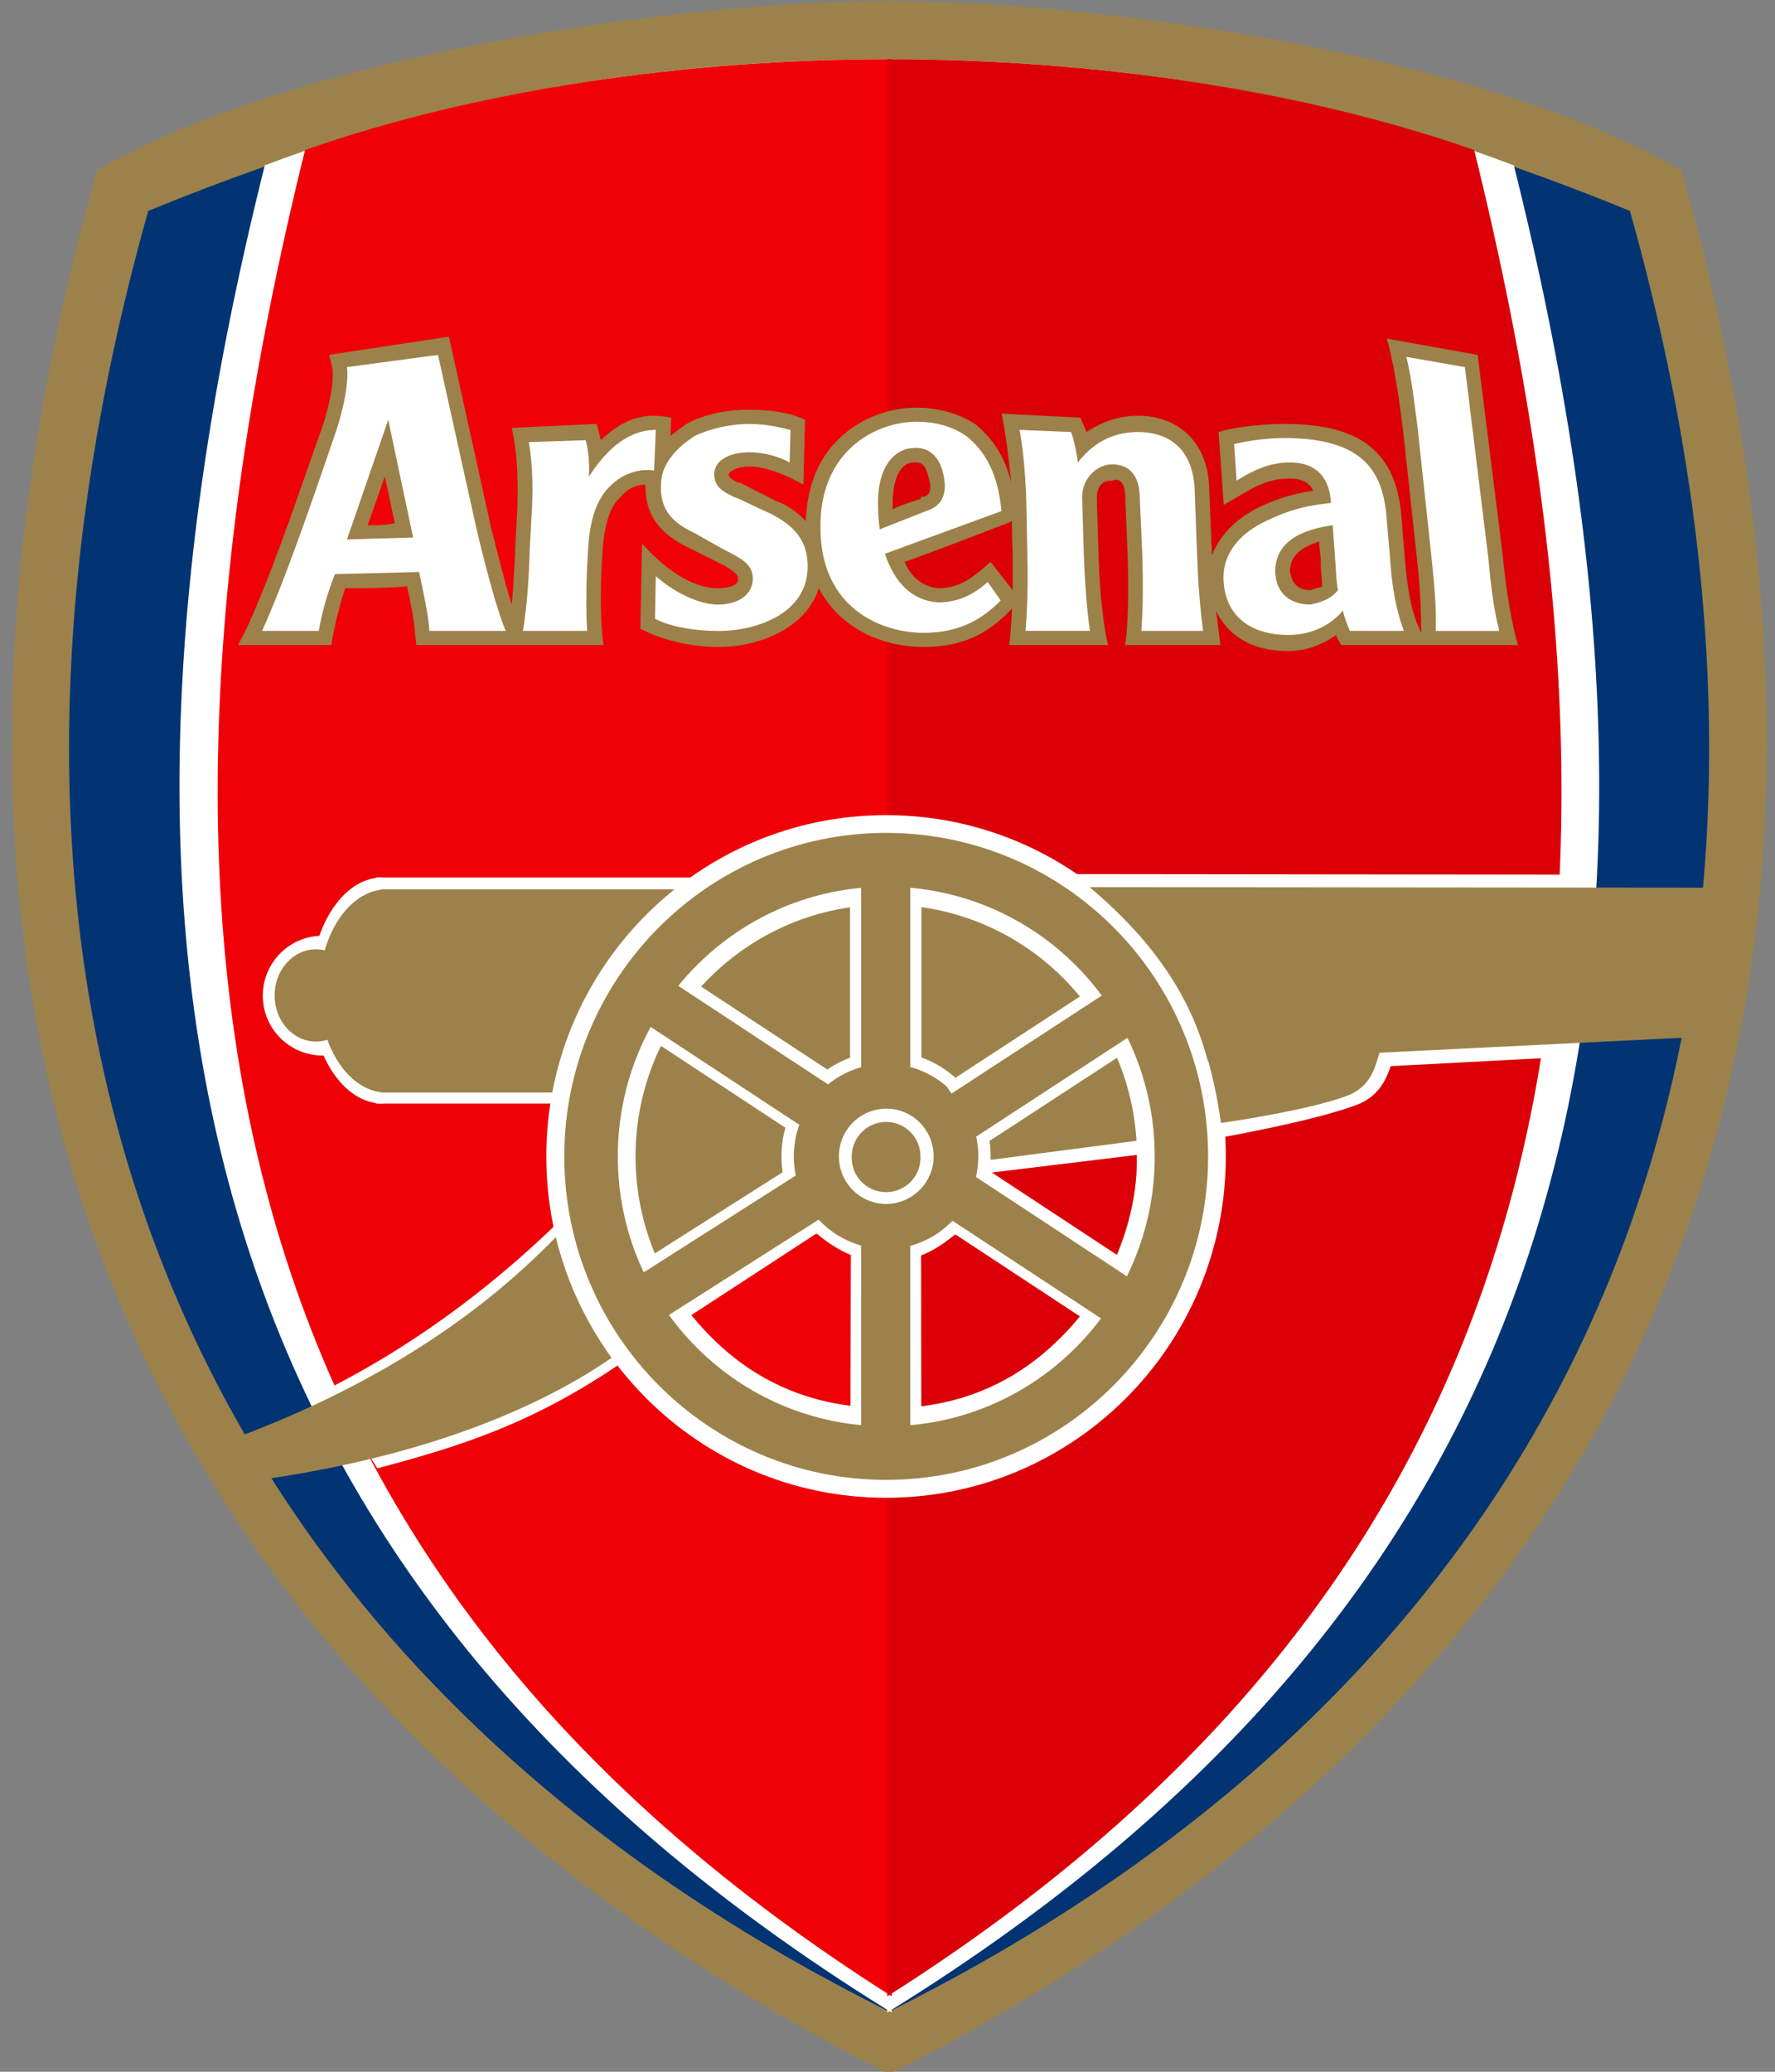 <svg xmlns="http://www.w3.org/2000/svg" width="72" height="84" viewBox="0 0 72 84"><rect x="0" y="0" width="72" height="84" fill="#808080" stroke="none"/><g><g><g><g><path fill="#9c824a" d="M36.072.13c-8.475 0-24.104 2.2-32.063 6.845-10.478 37.281 3.773 62.634 32.063 77.023 28.29-14.39 42.542-39.867 32.063-77.023C60.168 2.33 44.548.13 36.072.13z"/><path fill="none" stroke="#9c824a" stroke-miterlimit="20" stroke-width=".18" d="M36.072.13c-8.475 0-24.104 2.2-32.063 6.845-10.478 37.281 3.773 62.634 32.063 77.023 28.29-14.39 42.542-39.867 32.063-77.023C60.168 2.33 44.548.13 36.072.13z"/></g><g><path fill="#023474" d="M36.068 2.52c-8.327 0-17.702 1.069-29.981 6.098-9.14 32.543 1.463 58.626 29.98 72.843 28.519-14.217 39.115-40.3 29.974-72.843C53.762 3.588 44.395 2.52 36.068 2.52z"/><path fill="none" stroke="#023474" stroke-miterlimit="20" stroke-width=".18" d="M36.068 2.52c-8.327 0-17.702 1.069-29.981 6.098-9.14 32.543 1.463 58.626 29.98 72.843 28.519-14.217 39.115-40.3 29.974-72.843C53.762 3.588 44.395 2.52 36.068 2.52z"/></g><g><path fill="#fff" d="M36.078 81.438C8.632 64.424 2.488 40.094 10.816 6.773 18.845 3.723 27.743 2.49 36.03 2.49zm.047-78.948c8.287 0 17.177 1.234 25.207 4.283 8.327 33.32 2.191 57.651-25.254 74.665z"/><path fill="none" stroke="#fff" stroke-miterlimit="20" stroke-width=".18" d="M36.078 81.438C8.632 64.424 2.488 40.094 10.816 6.773 18.845 3.723 27.743 2.49 36.03 2.49zm.047-78.948c8.287 0 17.177 1.234 25.207 4.283 8.327 33.32 2.191 57.651-25.254 74.665z"/></g><g><path fill="#ef0107" d="M36.075 2.49c-8.335 0-16.77 1.265-23.626 3.662C3.824 41.076 10.75 64.66 36.083 80.778z"/><path fill="none" stroke="#ef0107" stroke-miterlimit="20" stroke-width=".18" d="M36.075 2.49c-8.335 0-16.77 1.265-23.626 3.662C3.824 41.076 10.75 64.66 36.083 80.778z"/></g><g><path fill="#db0007" d="M36.088 2.49c8.334 0 16.77 1.265 23.634 3.662C68.346 41.076 61.42 64.66 36.08 80.778z"/><path fill="none" stroke="#db0007" stroke-miterlimit="20" stroke-width=".18" d="M36.088 2.49c8.334 0 16.77 1.265 23.634 3.662C68.346 41.076 61.42 64.66 36.08 80.778z"/></g><g><path fill="#fff" d="M25.312 55.186c-3.678 2.531-6.605 3.443-10.002 4.347l-2.05-3.199c3.123-1.587 6.355-3.796 9.61-6.994.274 3.104 1.714 5.304 2.442 5.846z"/></g><g><path fill="#9c824a" d="M24.81 55.053c-3.491 2.405-8.351 4.079-13.915 4.896L9.76 58.22c4.766-1.792 9.368-4.464 12.936-8.22.54 2.405 1.362 4 2.113 5.053z"/></g><g><path fill="#fff" d="M15.504 40.368a2.42 2.42 0 0 1-2.418 2.429 2.427 2.427 0 0 1-2.426-2.429 2.426 2.426 0 0 1 2.426-2.428 2.42 2.42 0 0 1 2.418 2.428z"/></g><g><path fill="#fff" d="M15.25 35.58v9.163h7.192c.47-3.072 2.207-6.334 6.143-9.163z"/></g><g><path fill="#fff" d="M15.54 44.743c-1.604.024-2.926-1.996-2.95-4.526-.016-2.531 1.268-4.606 2.88-4.637h.055"/></g><g><path fill="#9c824a" d="M14.49 40.36c0 1.038-.752 1.87-1.675 1.87-.924 0-1.675-.832-1.675-1.87 0-1.037.751-1.87 1.675-1.87.923 0 1.675.833 1.675 1.87z"/></g><g><path fill="#9c824a" d="M15.45 36.06v8.236h7.137c.564-2.735 1.949-5.643 5.408-8.236z"/></g><g><path fill="#9c824a" d="M15.71 44.296c-1.51.031-2.746-1.792-2.77-4.063-.016-2.271 1.198-4.142 2.708-4.173h.047"/></g><g><path fill="#fff" d="M49.723 46.89c0 7.646-6.167 13.838-13.782 13.838-7.606 0-13.781-6.192-13.781-13.839 0-7.646 6.175-13.839 13.781-13.839 7.615 0 13.782 6.193 13.782 13.84z"/></g><g><path fill="#9c824a" d="M49.005 46.886c0 7.246-5.846 13.116-13.061 13.116-7.208 0-13.054-5.87-13.054-13.116 0-7.238 5.846-13.116 13.054-13.116 7.215 0 13.061 5.87 13.061 13.116z"/></g><g><path fill="#fff" d="M46.84 46.89c0 6.043-4.876 10.939-10.894 10.939-6.01 0-10.886-4.896-10.886-10.94 0-6.043 4.875-10.939 10.886-10.939 6.018 0 10.893 4.896 10.893 10.94z"/></g><g><path fill="#9c824a" d="M46.12 46.888c0 5.643-4.555 10.209-10.174 10.209-5.611 0-10.166-4.566-10.166-10.209 0-5.642 4.555-10.208 10.166-10.208 5.619 0 10.174 4.566 10.174 10.208z"/></g><g><path fill="#fff" d="M40.183 46.89a4.254 4.254 0 0 1-4.234 4.267 4.256 4.256 0 0 1-4.249-4.26v-.008c0-2.35 1.894-4.259 4.242-4.259 2.34-.008 4.241 1.902 4.241 4.252v.007z"/></g><g><path fill="#9c824a" d="M39.682 46.886c0 2.075-1.668 3.757-3.733 3.757a3.753 3.753 0 0 1-3.749-3.748v-.008a3.749 3.749 0 0 1 3.74-3.757 3.742 3.742 0 0 1 3.742 3.749z"/></g><g><path fill="#fff" d="M37.872 46.883c0 1.06-.86 1.925-1.925 1.933a1.926 1.926 0 0 1-1.917-1.933c0-1.069.86-1.925 1.917-1.933 1.064 0 1.925.864 1.925 1.933z"/></g><g><path fill="#9c824a" d="M37.336 46.889a1.394 1.394 0 1 1-2.786 0c0-.77.626-1.399 1.393-1.399s1.393.62 1.393 1.399z"/></g><g><path fill="#fff" d="M37.376 36.44H34.48v6.782h2.896z"/></g><g><path fill="#9c824a" d="M36.925 35.47H34.93v8.62h1.995z"/></g><g><path fill="#fff" d="M44.008 40.27l1.58 2.436-5.665 3.694-1.573-2.436z"/></g><g><path fill="#9c824a" d="M45.07 40.12l1.088 1.682-7.2 4.7-1.088-1.69z"/></g><g><path fill="#fff" d="M31.885 47.44l1.55 2.452-5.705 3.63-1.55-2.46z"/></g><g><path fill="#9c824a" d="M32.847 47.3l1.072 1.698-7.247 4.612-1.072-1.697z"/></g><g><path fill="#fff" d="M37.376 50.78H34.48v6.782h2.896z"/></g><g><path fill="#9c824a" d="M36.925 49.81H34.93v8.613h1.995z"/></g><g><path fill="#ef0107" d="M33.116 50.05c.392.33.822.629 1.362.857l-.016 6.05c-2.73-.353-4.797-1.705-6.362-3.63l5.024-3.277"/><path fill="none" stroke="#ef0107" stroke-miterlimit="20" stroke-width=".07" d="M33.116 50.05c.392.33.822.629 1.362.857l-.016 6.05c-2.73-.353-4.797-1.705-6.362-3.63l5.024-3.277v0"/></g><g><path fill="#db0007" d="M38.762 50.08c-.4.322-.822.629-1.362.849l.008 6.051c2.731-.354 4.797-1.705 6.362-3.63l-5.016-3.27"/><path fill="none" stroke="#db0007" stroke-miterlimit="20" stroke-width=".07" d="M38.762 50.08c-.4.322-.822.629-1.362.849l.008 6.051c2.731-.354 4.797-1.705 6.362-3.63l-5.016-3.27v0"/></g><g><path fill="#db0007" d="M40.126 47.543l5.979-.723c.047 1.5-.313 2.821-.822 4.087l-5.173-3.364"/></g><g><path fill="#fff" d="M40.14 47.516c.023-.095.016-.18.055-.456l5.9-.77c.024.275.008.377 0 .503z"/><path fill="none" stroke="#fff" stroke-miterlimit="20" stroke-width=".07" d="M40.14 47.516c.023-.095.016-.18.055-.456l5.9-.77c.024.275.008.377 0 .503z"/></g><g><path fill="#fff" d="M48.87 42.53h7.74c-.243.92-.478 1.854-1.59 2.271-1.776.668-5.461 1.313-5.461 1.313-.07-1.014-.298-2.39-.689-3.584z"/></g><g><path fill="#fff" d="M43.48 35.44l20.222.023-.712 7.419-13.813.723c-.743-3.316-3.256-6.483-5.697-8.165z"/></g><g><path fill="#9c824a" d="M44.2 35.97l25.818.023-.986 6.044-20.035.99c-.79-3.002-2.598-5.194-4.797-7.057z"/></g><g><path fill="#9c824a" d="M48.87 42.53H56c-.236.817-.4 1.564-1.449 1.933-1.666.597-5.024 1.069-5.024 1.069-.14-.982-.344-1.98-.657-3.002z"/></g><g><path fill="#9c824a" d="M37.464 26.231c-1.675 0-3.381-.739-4.25-2.381-.485 1.564-2.332 2.381-4.07 2.381-1.048 0-2.23-.244-3.17-.739l.071-3.45c1.182 1.313 2.262 1.808 3.06 1.808.384 0 .806-.086.838-.33 0-.165 0-.244-.525-.574l-1.494-.746c-.838-.409-1.777-1.07-1.738-2.546-.282 0-.665.078-1.01.495-.453.408-.665 1.147-.735 2.216-.063.911-.133 2.554.039 3.788h-7.591l-.063-.574c-.039-.495-.18-1.234-.32-1.815-.627.086-1.98.086-2.505.086-.242.74-.485 1.73-.556 2.303H9.65s.282-.495.423-.825c1.08-2.381 2.19-5.76 2.989-7.977.454-1.398.454-2.059.422-2.389a3.528 3.528 0 0 0-.14-.573l4.867-.739 1.706 7.733c.25.982.556 2.216.838 3.128.07-.66.101-1.4.14-2.06v-.164l.071-1.32c.07-1.234.031-2.633-.211-3.616l3.443-.165c.07.165.14.574.18.66 1.111-1.069 2.011-1.069 2.849-.911l-.032.746c.204-.165.415-.33.658-.495.908-.495 1.948-.573 2.504-.573 1.049 0 1.777.157 2.3.408l-.07 2.633c-.696-.409-1.565-.739-2.19-.739-.455 0-.799.165-.838.33 0 .079.04.157.383.323h.07l1.464.746c.486.165.9.487 1.213.818.04-1.313.454-2.468 1.292-3.285.798-.826 2.019-1.32 3.2-1.32.87 0 1.707.243 2.364.66a4.122 4.122 0 0 1 1.463 2.38c-.03-.573-.242-2.216-.383-2.797l3.2.165.142.33c.039.086.07.165.11.252.625-.417 1.322-.66 2.08-.66 1.707 0 2.826 1.147 2.889 2.876l.11 2.719v.079c.312-.818 1.009-1.564 2.12-2.06a7.601 7.601 0 0 1 1.988-.573c-.141-.33-.454-.495-.947-.495-.626 0-1.143.165-1.84.581l-.837.488-.21-2.955c.805-.252 2.128-.33 2.644-.33 3.138 0 4.563 1.147 4.774 3.78l.133 1.65c.11 1.234.243 2.051.524 2.712l.141.33v-.079c0-1.068-.07-2.059-.172-2.963l-.563-5.186c-.133-1.07-.344-2.633-.658-3.702l3.686.66 1.01 8.063c.11 1.148.313 2.633.626 3.702h-7.168s-.204-.33-.204-.41c-.485.33-1.12.653-1.949.653-1.393 0-2.441-.573-2.927-1.642.032.244.141 1.069.173 1.399H45.64c.141-.904.141-2.468.102-3.623l-.102-2.468c-.039-.652-.352-.652-.524-.573-.172 0-.313 0-.454.165-.102.078-.172.33-.172.495 0 0 .07 2.381.07 2.302.031 1.148.141 2.633.384 3.702h-4.007c.04-.251.11-1.155.11-1.485-.979 1.076-2.09 1.563-3.584 1.562zM16.02 21.218c-.102-.416-.203-.99-.415-1.894-.313.904-.485 1.4-.696 1.973.485 0 .696 0 1.111-.079zm20.191-.573c.556-.252 1.143-.417 1.143-.417v-.078c.21 0 .383-.087.383-.417 0-.078-.031-.243-.102-.487-.14-.582-.453-.495-.594-.495-.415 0-.83.495-.83 1.642v.252zm4.868 3.285v-1.4s-.032-.738-.032-1.398c-.806.33-3.623 1.399-4.35 1.65.242.574.657.983 1.353 1.07.869 0 1.393-.417 2.129-1.07zm12.56-.165c-.031-.244-.031-.488-.063-.739v-.33s-.039-.33-.07-.739c-1.049.33-1.15.825-1.182 1.155.032.323.173.818.83.818.18-.079.352-.079.485-.165z"/></g><g><path fill="#fff" d="M32.064 17.434c-.344-.079-.869-.244-1.706-.244-.657 0-1.526.165-2.192.495-.766.495-1.322 1.148-1.353 1.894-.07 1.148.524 1.643 1.393 2.051.587.33 1.15.66 1.494.826.454.243.869.495.838 1.068-.04.574-.564.99-1.432.99-.728 0-1.77-.494-2.505-1.155l-.031 1.73c.626.33 1.636.494 2.575.494 1.596 0 3.584-.738 3.615-2.554.04-1.399-.939-1.894-1.526-2.216-.594-.251-1.19-.581-1.463-.66-.282-.165-.838-.33-.798-.99.062-.574.728-.826 1.424-.826.587 0 1.182.165 1.635.417"/></g><g><path fill="#fff" d="M19.333 21.463c.313 1.32.798 3.206 1.181 4.117h-3.099c-.031-.66-.281-1.728-.414-2.388l-3.413.086a11.387 11.387 0 0 0-.657 2.303H10.63c.978-2.146 2.23-5.847 2.99-8.063.383-1.155.524-2.138.453-2.633l3.694-.495zm-2.575.33l-1.01-4.77-1.674 4.849z"/></g><g><path fill="#fff" d="M26.602 17.43l-.07 1.65c-.556-.086-1.252.079-1.808.653-.485.495-.798 1.234-.869 2.554-.07 1.069-.101 2.303-.039 3.293H21.21c.172-.99.243-2.138.274-3.214l.07-1.313c.07-1.069.07-2.137-.101-3.128l2.3-.078c.102.33.173.904.134 1.477 1.01-1.564 1.987-1.894 2.715-1.894z"/></g><g><path fill="#fff" d="M59.421 14.886l-2.371-.416c.243 1.077.313 1.815.454 2.884l.556 5.18c.11 1.068.211 2.058.18 3.048h2.575c-.25-.99-.353-1.98-.454-3.049"/></g><g><path fill="#fff" d="M48.802 25.58c-.133-.99-.203-1.98-.243-3.05l-.101-2.711c-.07-1.485-.908-2.302-2.301-2.302-.759 0-1.667.243-2.434 1.233-.031-.251-.14-.904-.281-1.233l-2.082-.087c.172.99.243 1.973.274 3.041l.039 2.06c.031 1.068 0 2.058-.07 3.048h2.606c-.134-.99-.204-1.98-.243-3.049l-.07-2.302c-.032-.825.594-1.4 1.22-1.4.728 0 1.08.496 1.112 1.235l.11 2.467c.03 1.07.03 2.06-.04 3.05"/></g><g><path fill="#fff" d="M54.755 25.58c-.102-.252-.211-.496-.281-.826-.415.495-1.143.99-2.223.99-1.393 0-2.512-.66-2.614-2.145-.102-1.312.908-2.138 1.878-2.546.869-.417 1.636-.574 2.473-.66-.07-1.234-.798-1.643-1.667-1.643-.837 0-1.502.33-2.16.739l-.101-1.485a9.523 9.523 0 0 1 2.01-.244c3.21 0 4.039 1.32 4.18 3.293l.14 1.642c.071 1.07.244 2.06.557 2.884zm-.485-1.65c-.07-.41-.07-.74-.11-1.235l-.101-1.399c-1.777.252-2.332.99-2.332 1.894.031.904.657 1.32 1.424 1.32.454-.086.869-.25 1.119-.58z"/></g><g><path fill="#fff" d="M40.622 20.723l-4.727 1.729c.384 1.147 1.072 1.894 2.153 1.972 1.009 0 1.635-.495 2.019-.825l.524.747c-.728.738-1.636 1.312-3.13 1.312-1.706 0-4.148-.99-4.18-4.196-.07-3.128 2.192-4.362 3.898-4.362.728 0 1.424.165 2.019.582.728.573 1.283 1.477 1.424 3.04zm-3.06 0c.799-.244.869-.904.665-1.643-.18-.66-.665-.99-1.22-.911-.352 0-1.393.33-1.393 2.224 0 .408.031.739.07 1.069z"/></g><g><path fill="#fff" d="M26.42 42.148l1.589-2.428 5.65 3.71-1.589 2.435z"/></g><g><path fill="#9c824a" d="M25.9 41.312l1.096-1.682 7.176 4.723-1.096 1.682z"/></g><g><path fill="#fff" d="M38.49 49.876l1.589-2.436 5.65 3.717-1.589 2.437z"/></g><g><path fill="#9c824a" d="M37.96 49.052l1.096-1.682 7.176 4.723-1.095 1.674z"/></g></g></g></g></svg>